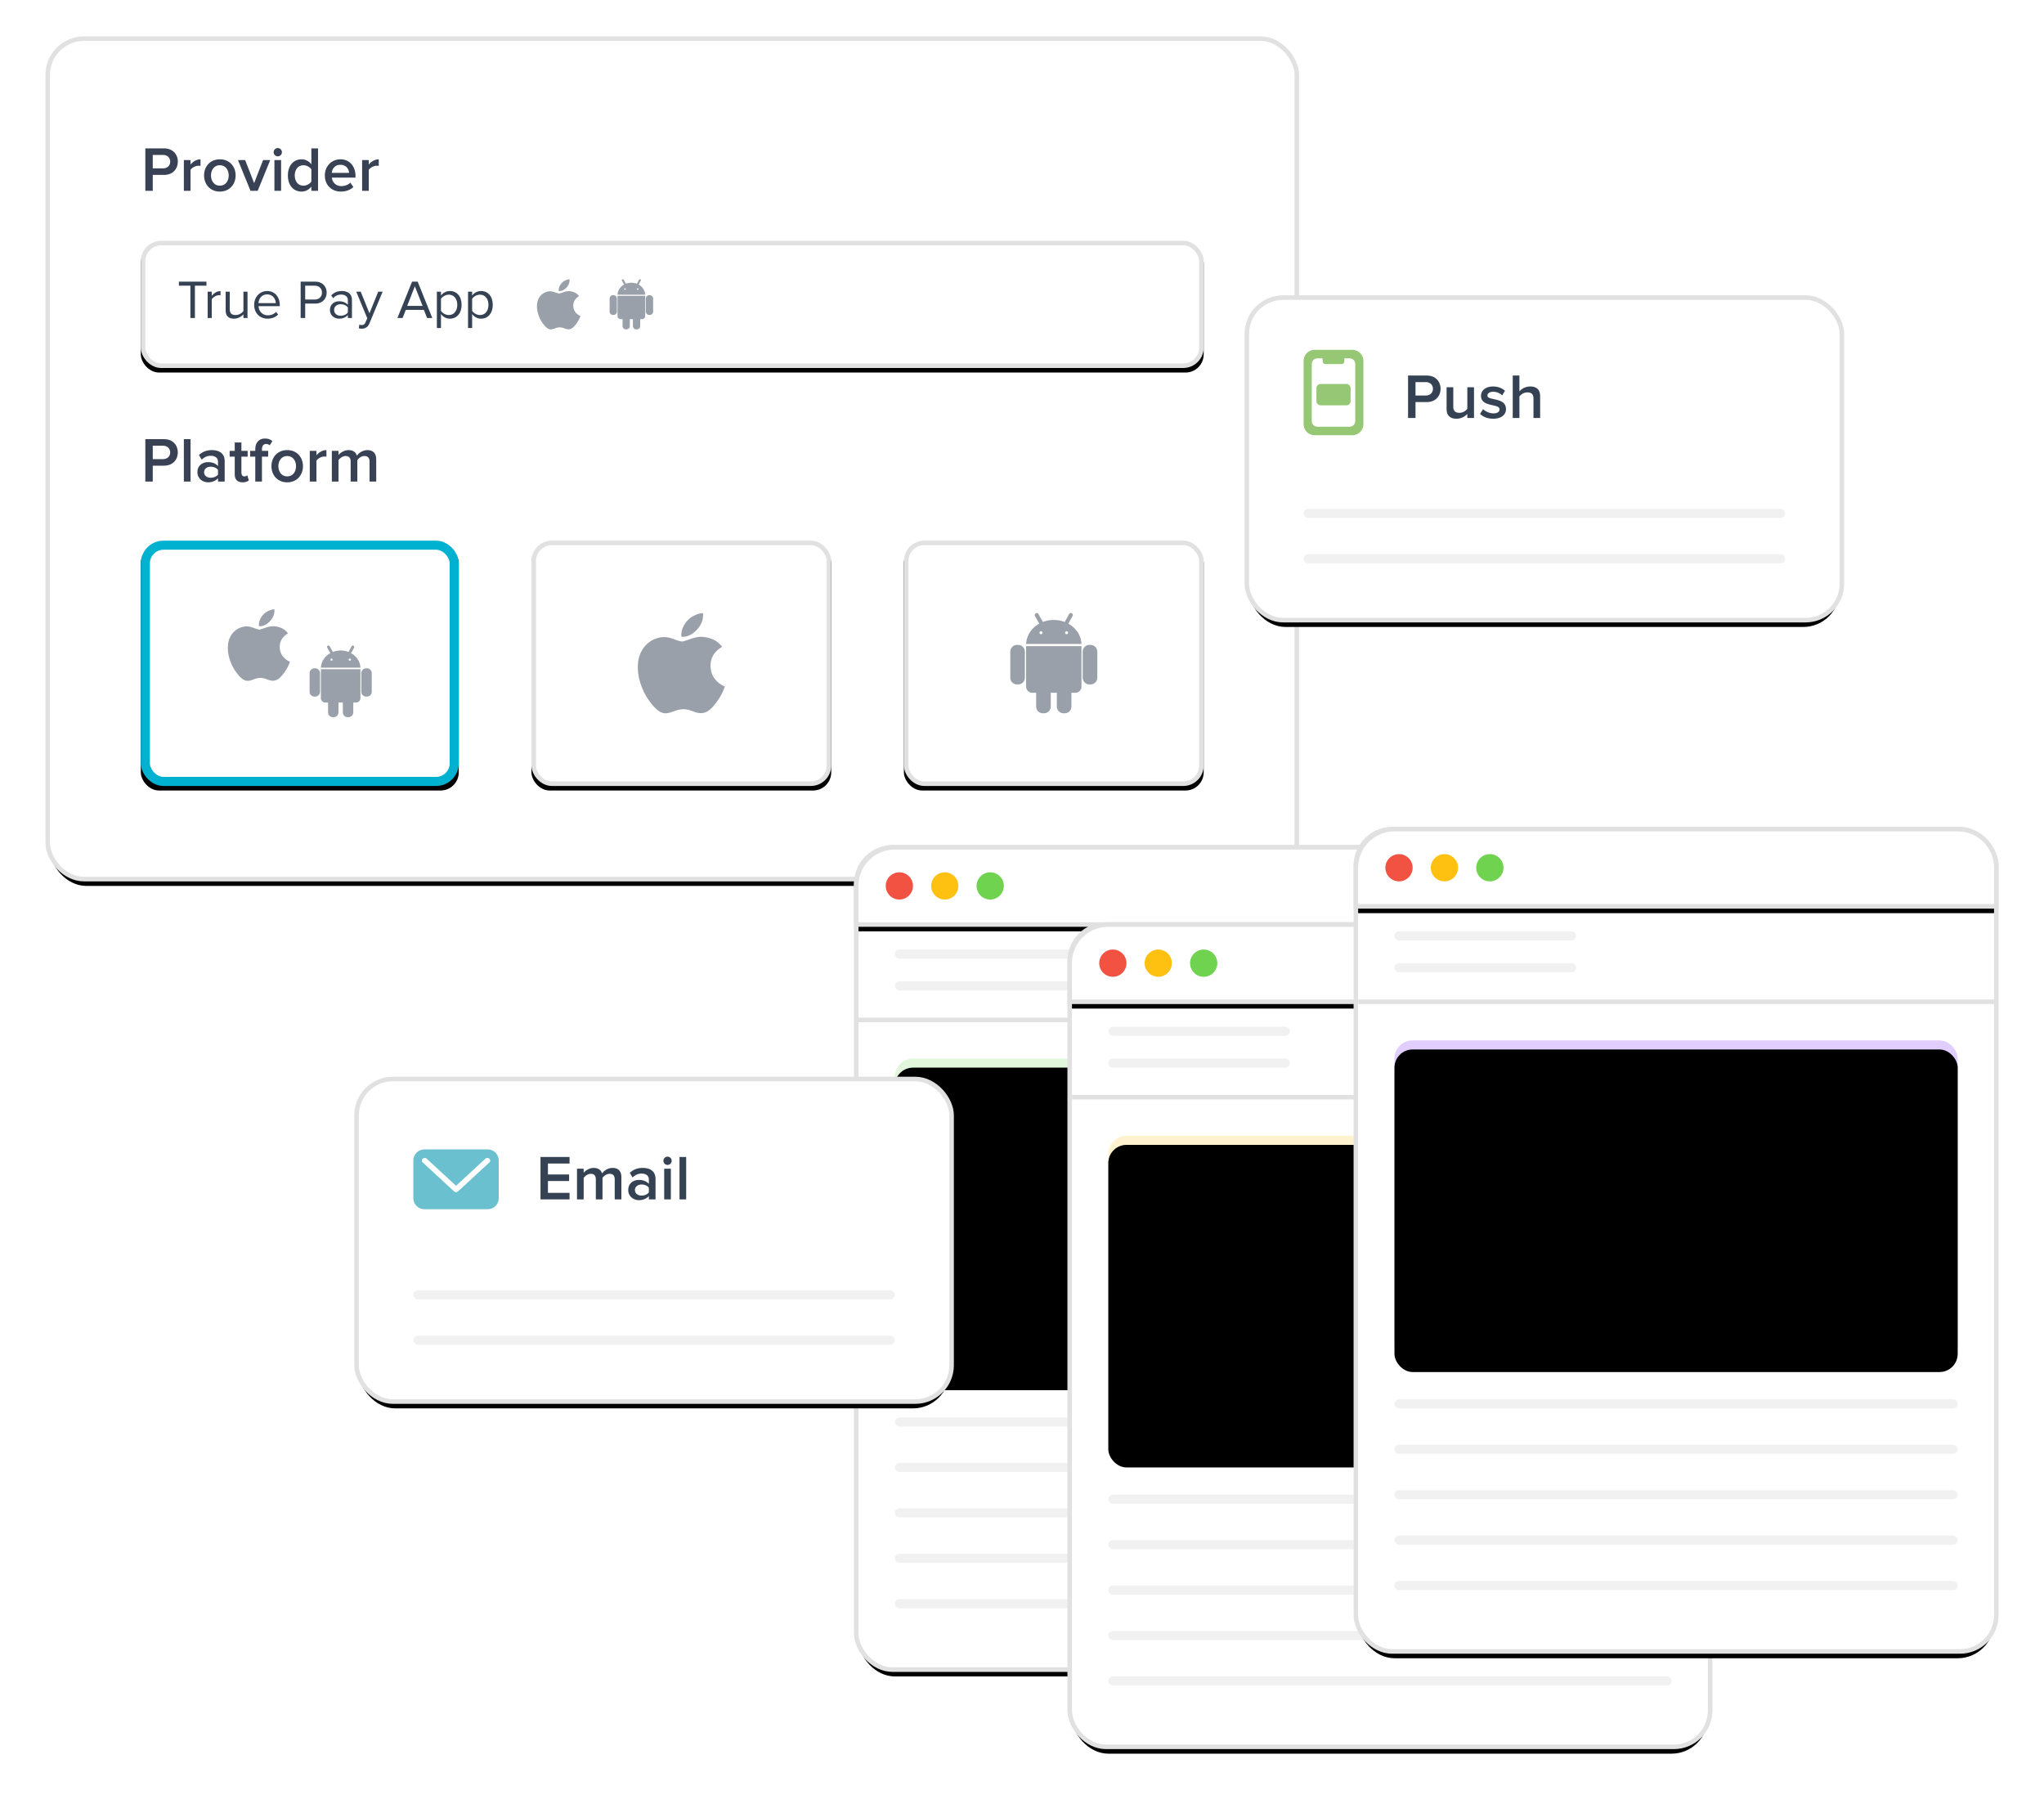 <svg xmlns="http://www.w3.org/2000/svg" xmlns:xlink="http://www.w3.org/1999/xlink" width="450" height="397" viewBox="0 0 450 397"><defs><rect id="b" width="274" height="184" x="0" y="0" rx="8"/><filter id="a" width="112.4%" height="118.5%" x="-6.2%" y="-8.2%" filterUnits="objectBoundingBox"><feMorphology in="SourceAlpha" operator="dilate" radius="1" result="shadowSpreadOuter1"/><feOffset dy="2" in="shadowSpreadOuter1" result="shadowOffsetOuter1"/><feGaussianBlur in="shadowOffsetOuter1" result="shadowBlurOuter1" stdDeviation="5"/><feComposite in="shadowBlurOuter1" in2="SourceAlpha" operator="out" result="shadowBlurOuter1"/><feColorMatrix in="shadowBlurOuter1" values="0 0 0 0 0.208 0 0 0 0 0.259 0 0 0 0 0.329 0 0 0 0.101 0"/></filter><rect id="d" width="70" height="54" x="0" y="0" rx="4"/><filter id="c" width="114.3%" height="118.5%" x="-7.1%" y="-7.4%" filterUnits="objectBoundingBox"><feOffset dy="1" in="SourceAlpha" result="shadowOffsetOuter1"/><feGaussianBlur in="shadowOffsetOuter1" result="shadowBlurOuter1" stdDeviation="1.5"/><feComposite in="shadowBlurOuter1" in2="SourceAlpha" operator="out" result="shadowBlurOuter1"/><feColorMatrix in="shadowBlurOuter1" values="0 0 0 0 0.208 0 0 0 0 0.259 0 0 0 0 0.329 0 0 0 0.12 0"/></filter><rect id="f" width="66" height="54" x="0" y="0" rx="4"/><filter id="e" width="115.2%" height="118.5%" x="-7.6%" y="-7.4%" filterUnits="objectBoundingBox"><feOffset dy="1" in="SourceAlpha" result="shadowOffsetOuter1"/><feGaussianBlur in="shadowOffsetOuter1" result="shadowBlurOuter1" stdDeviation="1.5"/><feComposite in="shadowBlurOuter1" in2="SourceAlpha" operator="out" result="shadowBlurOuter1"/><feColorMatrix in="shadowBlurOuter1" values="0 0 0 0 0.208 0 0 0 0 0.259 0 0 0 0 0.329 0 0 0 0.12 0"/></filter><rect id="h" width="66" height="54" x="0" y="0" rx="4"/><filter id="g" width="115.2%" height="118.5%" x="-7.6%" y="-7.4%" filterUnits="objectBoundingBox"><feOffset dy="1" in="SourceAlpha" result="shadowOffsetOuter1"/><feGaussianBlur in="shadowOffsetOuter1" result="shadowBlurOuter1" stdDeviation="1.5"/><feComposite in="shadowBlurOuter1" in2="SourceAlpha" operator="out" result="shadowBlurOuter1"/><feColorMatrix in="shadowBlurOuter1" values="0 0 0 0 0.208 0 0 0 0 0.259 0 0 0 0 0.329 0 0 0 0.12 0"/></filter><rect id="j" width="234" height="28" x="0" y="0" rx="4"/><filter id="i" width="104.3%" height="135.7%" x="-2.1%" y="-14.3%" filterUnits="objectBoundingBox"><feOffset dy="1" in="SourceAlpha" result="shadowOffsetOuter1"/><feGaussianBlur in="shadowOffsetOuter1" result="shadowBlurOuter1" stdDeviation="1.5"/><feComposite in="shadowBlurOuter1" in2="SourceAlpha" operator="out" result="shadowBlurOuter1"/><feColorMatrix in="shadowBlurOuter1" values="0 0 0 0 0.208 0 0 0 0 0.259 0 0 0 0 0.329 0 0 0 0.12 0"/></filter><rect id="l" width="130" height="70" x="0" y="0" rx="8"/><filter id="k" width="126.2%" height="148.6%" x="-13.1%" y="-21.4%" filterUnits="objectBoundingBox"><feMorphology in="SourceAlpha" operator="dilate" radius="1" result="shadowSpreadOuter1"/><feOffset dy="2" in="shadowSpreadOuter1" result="shadowOffsetOuter1"/><feGaussianBlur in="shadowOffsetOuter1" result="shadowBlurOuter1" stdDeviation="5"/><feComposite in="shadowBlurOuter1" in2="SourceAlpha" operator="out" result="shadowBlurOuter1"/><feColorMatrix in="shadowBlurOuter1" values="0 0 0 0 0.208 0 0 0 0 0.259 0 0 0 0 0.329 0 0 0 0.101 0"/></filter><rect id="n" width="140" height="180" x="0" y="0" rx="8"/><filter id="m" width="124.3%" height="118.9%" x="-12.1%" y="-8.3%" filterUnits="objectBoundingBox"><feMorphology in="SourceAlpha" operator="dilate" radius="1" result="shadowSpreadOuter1"/><feOffset dy="2" in="shadowSpreadOuter1" result="shadowOffsetOuter1"/><feGaussianBlur in="shadowOffsetOuter1" result="shadowBlurOuter1" stdDeviation="5"/><feComposite in="shadowBlurOuter1" in2="SourceAlpha" operator="out" result="shadowBlurOuter1"/><feColorMatrix in="shadowBlurOuter1" values="0 0 0 0 0.208 0 0 0 0 0.259 0 0 0 0 0.329 0 0 0 0.101 0"/></filter><rect id="o" width="124" height="71" x="8" y="46" rx="4"/><filter id="p" width="101.6%" height="102.8%" x="-.8%" y="-1.4%" filterUnits="objectBoundingBox"><feOffset dy="2" in="SourceAlpha" result="shadowOffsetInner1"/><feComposite in="shadowOffsetInner1" in2="SourceAlpha" k2="-1" k3="1" operator="arithmetic" result="shadowInnerInner1"/><feColorMatrix in="shadowInnerInner1" values="0 0 0 0 0.22 0 0 0 0 0.259 0 0 0 0 0.329 0 0 0 0.059 0"/></filter><path id="r" d="M8 0h124a8 8 0 0 1 8 8v8H0V8a8 8 0 0 1 8-8z"/><filter id="q" width="124.3%" height="312.5%" x="-12.1%" y="-93.8%" filterUnits="objectBoundingBox"><feMorphology in="SourceAlpha" operator="dilate" radius="1" result="shadowSpreadOuter1"/><feOffset dy="2" in="shadowSpreadOuter1" result="shadowOffsetOuter1"/><feGaussianBlur in="shadowOffsetOuter1" result="shadowBlurOuter1" stdDeviation="5"/><feComposite in="shadowBlurOuter1" in2="SourceAlpha" operator="out" result="shadowBlurOuter1"/><feColorMatrix in="shadowBlurOuter1" values="0 0 0 0 0.208 0 0 0 0 0.259 0 0 0 0 0.329 0 0 0 0.101 0"/></filter><rect id="t" width="140" height="180" x="0" y="0" rx="8"/><filter id="s" width="124.3%" height="118.9%" x="-12.1%" y="-8.3%" filterUnits="objectBoundingBox"><feMorphology in="SourceAlpha" operator="dilate" radius="1" result="shadowSpreadOuter1"/><feOffset dy="2" in="shadowSpreadOuter1" result="shadowOffsetOuter1"/><feGaussianBlur in="shadowOffsetOuter1" result="shadowBlurOuter1" stdDeviation="5"/><feComposite in="shadowBlurOuter1" in2="SourceAlpha" operator="out" result="shadowBlurOuter1"/><feColorMatrix in="shadowBlurOuter1" values="0 0 0 0 0.208 0 0 0 0 0.259 0 0 0 0 0.329 0 0 0 0.101 0"/></filter><rect id="u" width="124" height="71" x="8" y="46" rx="4"/><filter id="v" width="101.6%" height="102.8%" x="-.8%" y="-1.4%" filterUnits="objectBoundingBox"><feOffset dy="2" in="SourceAlpha" result="shadowOffsetInner1"/><feComposite in="shadowOffsetInner1" in2="SourceAlpha" k2="-1" k3="1" operator="arithmetic" result="shadowInnerInner1"/><feColorMatrix in="shadowInnerInner1" values="0 0 0 0 0.22 0 0 0 0 0.259 0 0 0 0 0.329 0 0 0 0.059 0"/></filter><path id="x" d="M8 0h124a8 8 0 0 1 8 8v8H0V8a8 8 0 0 1 8-8z"/><filter id="w" width="124.3%" height="312.5%" x="-12.1%" y="-93.8%" filterUnits="objectBoundingBox"><feMorphology in="SourceAlpha" operator="dilate" radius="1" result="shadowSpreadOuter1"/><feOffset dy="2" in="shadowSpreadOuter1" result="shadowOffsetOuter1"/><feGaussianBlur in="shadowOffsetOuter1" result="shadowBlurOuter1" stdDeviation="5"/><feComposite in="shadowBlurOuter1" in2="SourceAlpha" operator="out" result="shadowBlurOuter1"/><feColorMatrix in="shadowBlurOuter1" values="0 0 0 0 0.208 0 0 0 0 0.259 0 0 0 0 0.329 0 0 0 0.101 0"/></filter><rect id="z" width="140" height="180" x="0" y="0" rx="8"/><filter id="y" width="124.3%" height="118.9%" x="-12.1%" y="-8.3%" filterUnits="objectBoundingBox"><feMorphology in="SourceAlpha" operator="dilate" radius="1" result="shadowSpreadOuter1"/><feOffset dy="2" in="shadowSpreadOuter1" result="shadowOffsetOuter1"/><feGaussianBlur in="shadowOffsetOuter1" result="shadowBlurOuter1" stdDeviation="5"/><feComposite in="shadowBlurOuter1" in2="SourceAlpha" operator="out" result="shadowBlurOuter1"/><feColorMatrix in="shadowBlurOuter1" values="0 0 0 0 0.208 0 0 0 0 0.259 0 0 0 0 0.329 0 0 0 0.101 0"/></filter><rect id="A" width="124" height="71" x="8" y="46" rx="4"/><filter id="B" width="101.6%" height="102.8%" x="-.8%" y="-1.4%" filterUnits="objectBoundingBox"><feOffset dy="2" in="SourceAlpha" result="shadowOffsetInner1"/><feComposite in="shadowOffsetInner1" in2="SourceAlpha" k2="-1" k3="1" operator="arithmetic" result="shadowInnerInner1"/><feColorMatrix in="shadowInnerInner1" values="0 0 0 0 0.22 0 0 0 0 0.259 0 0 0 0 0.329 0 0 0 0.059 0"/></filter><path id="D" d="M8 0h124a8 8 0 0 1 8 8v8H0V8a8 8 0 0 1 8-8z"/><filter id="C" width="124.3%" height="312.5%" x="-12.1%" y="-93.8%" filterUnits="objectBoundingBox"><feMorphology in="SourceAlpha" operator="dilate" radius="1" result="shadowSpreadOuter1"/><feOffset dy="2" in="shadowSpreadOuter1" result="shadowOffsetOuter1"/><feGaussianBlur in="shadowOffsetOuter1" result="shadowBlurOuter1" stdDeviation="5"/><feComposite in="shadowBlurOuter1" in2="SourceAlpha" operator="out" result="shadowBlurOuter1"/><feColorMatrix in="shadowBlurOuter1" values="0 0 0 0 0.208 0 0 0 0 0.259 0 0 0 0 0.329 0 0 0 0.101 0"/></filter><rect id="F" width="130" height="70" x="0" y="0" rx="8"/><filter id="E" width="126.2%" height="148.6%" x="-13.1%" y="-21.4%" filterUnits="objectBoundingBox"><feMorphology in="SourceAlpha" operator="dilate" radius="1" result="shadowSpreadOuter1"/><feOffset dy="2" in="shadowSpreadOuter1" result="shadowOffsetOuter1"/><feGaussianBlur in="shadowOffsetOuter1" result="shadowBlurOuter1" stdDeviation="5"/><feComposite in="shadowBlurOuter1" in2="SourceAlpha" operator="out" result="shadowBlurOuter1"/><feColorMatrix in="shadowBlurOuter1" values="0 0 0 0 0.208 0 0 0 0 0.259 0 0 0 0 0.329 0 0 0 0.101 0"/></filter></defs><g fill="none" fill-rule="evenodd" transform="translate(11 9)"><use fill="#000" filter="url(#a)" xlink:href="#b"/><rect width="275" height="185" x="-.5" y="-.5" fill="#FFF" stroke="#E1E1E1" rx="8"/><path fill="#384254" fill-rule="nonzero" d="M22.632 97v-3.5h2.478c1.946 0 3.038-1.33 3.038-2.912 0-1.596-1.078-2.926-3.038-2.926h-4.116V97h1.638zm2.254-4.942h-2.254v-2.954h2.254c.924 0 1.582.588 1.582 1.484 0 .882-.658 1.47-1.582 1.47zM30.948 97v-9.338h-1.47V97h1.47zm7.518 0v-4.494c0-1.806-1.316-2.436-2.828-2.436-1.078 0-2.058.336-2.842 1.092l.616 1.022c.574-.588 1.246-.868 2.002-.868.924 0 1.582.476 1.582 1.26v1.008c-.504-.574-1.274-.868-2.198-.868-1.106 0-2.338.644-2.338 2.212 0 1.484 1.246 2.24 2.338 2.24.896 0 1.694-.322 2.198-.91V97h1.47zm-3.08-.84c-.826 0-1.456-.476-1.456-1.218 0-.728.63-1.218 1.456-1.218.63 0 1.26.238 1.61.7v1.036c-.35.462-.98.7-1.61.7zm7.028 1.008c.672 0 1.106-.196 1.372-.434l-.35-1.12c-.112.126-.364.252-.644.252-.42 0-.644-.35-.644-.812v-3.542h1.372v-1.274h-1.372V88.39h-1.47v1.848h-1.12v1.274h1.12v3.906c0 1.134.588 1.75 1.736 1.75zM46.67 97v-5.488h1.372v-1.274H46.67v-.378c0-.756.35-1.134.938-1.134.322 0 .574.112.77.294l.574-.91c-.406-.434-1.008-.588-1.624-.588-1.274 0-2.128.868-2.128 2.338v.378h-1.12v1.274h1.12V97h1.47zm5.558.168c2.156 0 3.472-1.624 3.472-3.556 0-1.946-1.316-3.542-3.472-3.542-2.156 0-3.472 1.596-3.472 3.542 0 1.932 1.316 3.556 3.472 3.556zm0-1.302c-1.246 0-1.946-1.05-1.946-2.254 0-1.19.7-2.24 1.946-2.24 1.26 0 1.946 1.05 1.946 2.24 0 1.204-.686 2.254-1.946 2.254zM58.668 97v-4.606c.294-.49 1.12-.91 1.75-.91.182 0 .322.014.448.042V90.07c-.868 0-1.68.504-2.198 1.148v-.98h-1.47V97h1.47zm13.16 0h-1.47v-4.41c0-.728-.322-1.218-1.12-1.218-.658 0-1.274.448-1.568.896V97H66.2v-4.41c0-.728-.308-1.218-1.106-1.218-.658 0-1.26.462-1.568.896V97h-1.47v-6.762h1.47v.91c.294-.406 1.176-1.078 2.212-1.078 1.008 0 1.624.504 1.848 1.232.378-.602 1.274-1.232 2.296-1.232 1.232 0 1.946.672 1.946 2.044V97z"/><g transform="translate(20 110)"><use fill="#000" filter="url(#c)" xlink:href="#d"/><rect width="68" height="52" x="1" y="1" fill="#FFF" stroke="#01B2D0" stroke-linejoin="square" stroke-width="2" rx="4"/><path d="M32.555 27.38a8.493 8.493 0 0 1-.873 1.524c-.46.634-.835 1.074-1.125 1.318-.45.4-.93.606-1.446.617-.37 0-.817-.102-1.336-.309-.521-.206-1-.308-1.438-.308-.46 0-.952.102-1.479.308-.527.207-.953.315-1.278.326-.494.02-.987-.19-1.478-.634-.314-.265-.707-.72-1.177-1.365a9.335 9.335 0 0 1-1.245-2.397c-.348-.983-.522-1.935-.522-2.856 0-1.056.235-1.967.706-2.73a4.082 4.082 0 0 1 1.48-1.45 4.074 4.074 0 0 1 2-.548c.393 0 .908.118 1.548.35.638.231 1.047.35 1.227.35.134 0 .59-.139 1.36-.413.73-.255 1.346-.36 1.85-.318 1.367.106 2.394.629 3.077 1.57-1.223.718-1.827 1.724-1.815 3.014.01 1.006.387 1.842 1.126 2.506.335.308.709.546 1.125.716-.09.253-.185.497-.287.73zm-3.134-11.96c0 .788-.297 1.524-.889 2.205-.714.809-1.578 1.277-2.514 1.203a2.379 2.379 0 0 1-.019-.299c0-.756.34-1.565.943-2.227a3.62 3.62 0 0 1 1.148-.836c.463-.219.901-.34 1.314-.36.012.105.017.21.017.314zm18.933 12.885h-8.708v6.356c0 .537.435.972.972.972h.607v2.163a1.06 1.06 0 0 0 1.06 1.061h.176a1.06 1.06 0 0 0 1.06-1.06v-2.164h.957v2.163c0 .586.475 1.061 1.061 1.061h.175a1.06 1.06 0 0 0 1.061-1.06v-2.164h.607a.972.972 0 0 0 .972-.972v-6.356zm-8.705-.344h8.702c-.056-1.35-.868-2.526-2.066-3.193l.677-1.223a.287.287 0 0 0-.112-.39l-.041-.023a.287.287 0 0 0-.39.112l-.699 1.259a4.75 4.75 0 0 0-1.72-.319 4.75 4.75 0 0 0-1.72.319l-.698-1.26a.287.287 0 0 0-.39-.111l-.042.023a.287.287 0 0 0-.112.39l.677 1.223c-1.198.667-2.01 1.843-2.066 3.193zm-1.43.149a1.06 1.06 0 0 0-1.061 1.06v4.094c0 .586.475 1.06 1.06 1.06h.176a1.06 1.06 0 0 0 1.06-1.06V29.17a1.06 1.06 0 0 0-1.06-1.06h-.175zm11.562 0h-.175a1.06 1.06 0 0 0-1.06 1.06v4.094c0 .586.474 1.06 1.06 1.06h.175a1.06 1.06 0 0 0 1.061-1.06V29.17a1.06 1.06 0 0 0-1.06-1.06zm-3.771-1.683a.236.236 0 0 1-.24-.233c0-.13.107-.234.24-.234.132 0 .239.105.239.234a.236.236 0 0 1-.24.233zm-4.02 0a.236.236 0 0 1-.239-.233c0-.13.107-.234.24-.234.132 0 .239.105.239.234a.236.236 0 0 1-.24.233z" fill="#9AA0A9" fill-rule="nonzero"/></g><g transform="translate(106 110)"><use fill="#000" filter="url(#e)" xlink:href="#f"/><rect width="65" height="53" x=".5" y=".5" fill="#FFF" stroke="#E1E1E1" stroke-linejoin="square" rx="4"/><path fill="#9AA0A9" fill-rule="nonzero" d="M42.177 33.133a11.89 11.89 0 0 1-1.222 2.132c-.643.889-1.17 1.504-1.576 1.846-.629.56-1.302.848-2.024.864-.518 0-1.143-.143-1.87-.433-.73-.288-1.4-.431-2.013-.431-.643 0-1.333.143-2.07.431-.74.29-1.334.441-1.79.456-.691.029-1.381-.266-2.07-.887-.439-.372-.989-1.009-1.647-1.911-.707-.964-1.287-2.082-1.742-3.356-.488-1.376-.732-2.709-.732-3.999 0-1.478.33-2.753.99-3.82a5.714 5.714 0 0 1 2.07-2.032 5.704 5.704 0 0 1 2.801-.767c.55 0 1.27.165 2.166.49.893.324 1.467.49 1.718.49.188 0 .825-.194 1.905-.578 1.022-.356 1.884-.504 2.59-.446 1.914.15 3.351.881 4.307 2.2-1.711 1.005-2.558 2.413-2.54 4.22.015 1.406.541 2.577 1.576 3.507.469.432.992.765 1.575 1.002a16.2 16.2 0 0 1-.402 1.022zM37.79 16.39c0 1.102-.416 2.132-1.244 3.085-1 1.133-2.209 1.788-3.52 1.685a3.33 3.33 0 0 1-.026-.42c0-1.059.475-2.192 1.32-3.118.42-.47.957-.86 1.607-1.17.648-.307 1.262-.477 1.839-.506.017.148.024.295.024.442z"/></g><g transform="translate(188 110)"><use fill="#000" filter="url(#g)" xlink:href="#h"/><rect width="65" height="53" x=".5" y=".5" fill="#FFF" stroke="#E1E1E1" stroke-linejoin="square" rx="4"/><path fill="#9AA0A9" fill-rule="nonzero" d="M39.096 23.227H26.904v8.898c0 .752.61 1.361 1.362 1.361h.849v3.03c0 .82.665 1.484 1.485 1.484h.245c.82 0 1.485-.665 1.485-1.485v-3.029h1.34v3.03c0 .82.665 1.484 1.485 1.484h.245c.82 0 1.485-.665 1.485-1.485v-3.029h.85c.751 0 1.36-.61 1.36-1.361v-8.898zm-12.187-.481H39.09c-.078-1.891-1.215-3.537-2.892-4.471l.948-1.711a.402.402 0 0 0-.157-.547l-.058-.032a.402.402 0 0 0-.547.156l-.976 1.763A6.65 6.65 0 0 0 33 17.458a6.65 6.65 0 0 0-2.409.446l-.976-1.763a.402.402 0 0 0-.547-.156l-.058.032a.402.402 0 0 0-.157.547l.948 1.71c-1.677.935-2.814 2.581-2.892 4.472zm-2.003.208c-.82 0-1.485.664-1.485 1.485v5.73c0 .82.665 1.485 1.485 1.485h.245c.82 0 1.485-.664 1.485-1.485v-5.73c0-.82-.665-1.485-1.485-1.485h-.245zm16.188 0h-.245c-.82 0-1.485.664-1.485 1.485v5.73c0 .82.665 1.485 1.485 1.485h.245c.82 0 1.485-.664 1.485-1.485v-5.73c0-.82-.665-1.485-1.485-1.485zm-5.28-2.356a.331.331 0 0 1-.336-.327c0-.18.15-.327.335-.327.185 0 .335.147.335.327a.33.33 0 0 1-.335.327zm-5.627 0a.331.331 0 0 1-.335-.327c0-.18.15-.327.335-.327.185 0 .335.147.335.327a.33.33 0 0 1-.335.327z"/></g><path fill="#384254" fill-rule="nonzero" d="M22.632 33v-3.5h2.478c1.946 0 3.038-1.33 3.038-2.912 0-1.596-1.078-2.926-3.038-2.926h-4.116V33h1.638zm2.254-4.942h-2.254v-2.954h2.254c.924 0 1.582.588 1.582 1.484 0 .882-.658 1.47-1.582 1.47zM30.948 33v-4.606c.294-.49 1.12-.91 1.75-.91.182 0 .322.014.448.042V26.07c-.868 0-1.68.504-2.198 1.148v-.98h-1.47V33h1.47zm6.454.168c2.156 0 3.472-1.624 3.472-3.556 0-1.946-1.316-3.542-3.472-3.542-2.156 0-3.472 1.596-3.472 3.542 0 1.932 1.316 3.556 3.472 3.556zm0-1.302c-1.246 0-1.946-1.05-1.946-2.254 0-1.19.7-2.24 1.946-2.24 1.26 0 1.946 1.05 1.946 2.24 0 1.204-.686 2.254-1.946 2.254zM45.732 33l2.758-6.762h-1.568l-1.974 5.068-1.974-5.068h-1.582L44.15 33h1.582zm4.424-7.588c.504 0 .91-.406.91-.91a.908.908 0 0 0-.91-.91.908.908 0 0 0-.91.91c0 .504.406.91.91.91zM50.884 33v-6.762h-1.47V33h1.47zm8.134 0v-9.338h-1.47v3.514a2.636 2.636 0 0 0-2.17-1.106c-1.736 0-2.996 1.358-2.996 3.542 0 2.24 1.274 3.556 2.996 3.556.882 0 1.652-.42 2.17-1.092V33h1.47zm-3.206-1.134c-1.176 0-1.918-.938-1.918-2.254 0-1.302.742-2.24 1.918-2.24.686 0 1.414.406 1.736.91v2.674c-.322.504-1.05.91-1.736.91zm8.246 1.302c1.064 0 2.058-.35 2.744-.994l-.672-.966c-.49.49-1.26.756-1.932.756-1.274 0-2.03-.854-2.142-1.862h5.208v-.364c0-2.128-1.288-3.668-3.318-3.668-2.002 0-3.43 1.582-3.43 3.542 0 2.142 1.498 3.556 3.542 3.556zm1.792-4.116h-3.808c.056-.812.644-1.778 1.89-1.778 1.33 0 1.876.98 1.918 1.778zM70.19 33h-1.47v-6.762h1.47v.98c.518-.644 1.33-1.148 2.198-1.148v1.456a2.029 2.029 0 0 0-.448-.042c-.63 0-1.456.42-1.75.91V33z"/><g transform="translate(20 44)"><use fill="#000" filter="url(#i)" xlink:href="#j"/><rect width="233" height="27" x=".5" y=".5" fill="#FFF" stroke="#E1E1E1" stroke-linejoin="square" rx="4"/><path fill="#9AA0A9" fill-rule="nonzero" d="M111.048 12.113h-6.096v4.45c0 .375.305.68.68.68h.425v1.515c0 .41.333.742.743.742h.123c.41 0 .742-.332.742-.742v-1.515h.67v1.515c0 .41.332.742.742.742h.123c.41 0 .743-.332.743-.742v-1.515h.424a.68.68 0 0 0 .68-.68v-4.45zm-6.094-.24h6.092c-.04-.945-.608-1.769-1.447-2.236l.475-.855a.201.201 0 0 0-.079-.274l-.029-.016a.201.201 0 0 0-.273.079l-.489.88A3.325 3.325 0 0 0 108 9.23c-.428 0-.835.08-1.204.223l-.489-.881a.201.201 0 0 0-.273-.079l-.03.016a.201.201 0 0 0-.078.274l.475.855c-.839.467-1.408 1.29-1.447 2.236zm-1 .104a.743.743 0 0 0-.743.742v2.866c0 .41.332.742.742.742h.123c.41 0 .742-.332.742-.742v-2.866a.743.743 0 0 0-.742-.742h-.123zm8.093 0h-.123a.743.743 0 0 0-.742.742v2.866c0 .41.332.742.742.742h.123c.41 0 .742-.332.742-.742v-2.866a.743.743 0 0 0-.742-.742zm-2.64-1.178a.166.166 0 0 1-.168-.163c0-.09.075-.164.168-.164.092 0 .167.073.167.164 0 .09-.075.163-.167.163zm-2.814 0a.166.166 0 0 1-.167-.163c0-.09.075-.164.167-.164.093 0 .168.073.168.164 0 .09-.075.163-.168.163zm-10.004 6.268c-.172.385-.376.74-.612 1.065-.321.445-.584.753-.787.923-.315.28-.652.424-1.013.433-.259 0-.57-.072-.935-.217a2.754 2.754 0 0 0-1.006-.216c-.322 0-.666.072-1.035.216-.37.145-.667.22-.895.228-.346.014-.69-.133-1.035-.444-.22-.185-.494-.504-.824-.955a6.534 6.534 0 0 1-.87-1.678 5.976 5.976 0 0 1-.366-2c0-.738.164-1.376.494-1.91.26-.429.604-.767 1.036-1.016a2.852 2.852 0 0 1 1.4-.383c.275 0 .635.083 1.083.245.447.162.733.245.86.245.093 0 .412-.097.952-.289.51-.178.941-.252 1.295-.223.956.075 1.675.44 2.153 1.1-.856.502-1.279 1.206-1.27 2.11.007.703.27 1.289.788 1.754a2.6 2.6 0 0 0 .787.5 8.1 8.1 0 0 1-.2.512zm-2.195-8.373c0 .552-.207 1.067-.622 1.543-.5.567-1.104.894-1.76.842A1.665 1.665 0 0 1 92 10.87c0-.529.238-1.095.66-1.559.21-.234.479-.43.804-.585.324-.153.63-.238.92-.252.008.073.011.147.011.22z"/><path fill="#354254" fill-rule="nonzero" d="M11.912 17V9.884h2.544v-.888H8.384v.888h2.532V17h.996zm3.708 0v-4.104c.264-.468 1.02-.924 1.584-.924.132 0 .24.012.348.024v-.924c-.792 0-1.464.456-1.932 1.056v-.924h-.9V17h.9zm7.872 0v-5.796h-.9v4.26c-.336.468-1.008.876-1.704.876-.792 0-1.308-.3-1.308-1.32v-3.816h-.9v4.092c0 1.248.636 1.848 1.848 1.848.864 0 1.62-.456 2.064-.96V17h.9zm4.428.144c.936 0 1.716-.324 2.304-.9l-.432-.588a2.522 2.522 0 0 1-1.8.744c-1.248 0-2.004-.912-2.076-2.004h4.68v-.228c0-1.74-1.032-3.108-2.784-3.108-1.656 0-2.856 1.356-2.856 3.036 0 1.812 1.236 3.048 2.964 3.048zm1.788-3.42h-3.804c.048-.876.66-1.92 1.896-1.92 1.32 0 1.896 1.068 1.908 1.92zM36.188 17v-3.18h2.22c1.596 0 2.508-1.104 2.508-2.412 0-1.308-.9-2.412-2.508-2.412h-3.216V17h.996zm2.1-4.068h-2.1V9.884h2.1c.948 0 1.596.624 1.596 1.524s-.648 1.524-1.596 1.524zM46.484 17v-3.984c0-1.404-1.008-1.956-2.244-1.956-.948 0-1.692.312-2.316.96l.42.624c.516-.564 1.08-.804 1.776-.804.84 0 1.464.444 1.464 1.212v1.044c-.468-.528-1.128-.78-1.92-.78-.984 0-2.016.6-2.016 1.908 0 1.26 1.044 1.92 2.016 1.92.78 0 1.452-.276 1.92-.804V17h.9zM44 16.496c-.852 0-1.44-.528-1.44-1.272 0-.732.588-1.26 1.44-1.26.624 0 1.236.24 1.584.708v1.104c-.348.48-.96.72-1.584.72zm3.984 2.772c.156.048.456.084.648.084.768-.012 1.356-.336 1.704-1.176l2.904-6.972h-.972l-1.932 4.752-1.92-4.752h-.984l2.424 5.856-.384.876c-.204.48-.468.612-.864.612a1.38 1.38 0 0 1-.492-.096l-.132.816zM64.172 17l-3.216-8.004H59.72L56.492 17h1.14l.708-1.788h3.984L63.032 17h1.14zm-2.136-2.664H58.64l1.692-4.32 1.704 4.32zm6 2.808c1.524 0 2.58-1.176 2.58-3.048 0-1.884-1.056-3.036-2.58-3.036-.816 0-1.536.42-1.956 1.008v-.864h-.9v8.004h.9v-3.084c.48.636 1.164 1.02 1.956 1.02zm-.228-.804c-.708 0-1.416-.432-1.728-.936v-2.616c.312-.504 1.02-.924 1.728-.924 1.164 0 1.86.948 1.86 2.232 0 1.284-.696 2.244-1.86 2.244zm7.092.804c1.524 0 2.58-1.176 2.58-3.048 0-1.884-1.056-3.036-2.58-3.036-.816 0-1.536.42-1.956 1.008v-.864h-.9v8.004h.9v-3.084c.48.636 1.164 1.02 1.956 1.02zm-.228-.804c-.708 0-1.416-.432-1.728-.936v-2.616c.312-.504 1.02-.924 1.728-.924 1.164 0 1.86.948 1.86 2.232 0 1.284-.696 2.244-1.86 2.244z"/></g><g transform="translate(264 57)"><use fill="#000" filter="url(#k)" xlink:href="#l"/><rect width="131" height="71" x="-.5" y="-.5" fill="#FFF" stroke="#E1E1E1" rx="8"/><path fill="#354254" fill-rule="nonzero" d="M36.632 26v-3.5h2.478c1.946 0 3.038-1.33 3.038-2.912 0-1.596-1.078-2.926-3.038-2.926h-4.116V26h1.638zm2.254-4.942h-2.254v-2.954h2.254c.924 0 1.582.588 1.582 1.484 0 .882-.658 1.47-1.582 1.47zM49.512 26v-6.762h-1.47v4.746c-.336.448-.98.882-1.722.882-.84 0-1.372-.336-1.372-1.386v-4.242h-1.47v4.788c0 1.372.728 2.142 2.184 2.142a3.234 3.234 0 0 0 2.38-1.064V26h1.47zm4.228.168c1.82 0 2.814-.91 2.814-2.114 0-2.688-4.088-1.792-4.088-2.982 0-.476.476-.84 1.246-.84.854 0 1.596.364 2.002.812l.616-1.036c-.602-.532-1.47-.938-2.618-.938-1.708 0-2.66.938-2.66 2.044 0 2.604 4.088 1.652 4.088 2.982 0 .532-.462.896-1.344.896-.868 0-1.806-.448-2.282-.938l-.672 1.05c.7.686 1.736 1.064 2.898 1.064zM64.072 26h-1.47v-4.256c0-1.064-.532-1.372-1.358-1.372-.756 0-1.4.448-1.736.896V26h-1.47v-9.338h1.47v3.486c.448-.532 1.316-1.078 2.38-1.078 1.456 0 2.184.756 2.184 2.142V26z"/><path fill="#96C775" d="M22.716 11a2.444 2.444 0 0 1 2.444 2.444v13.912a2.444 2.444 0 0 1-2.444 2.444h-8.272A2.444 2.444 0 0 1 12 27.356V13.444A2.444 2.444 0 0 1 14.444 11h8.272zm-6.529 1.879l-1.17.001c-.633 0-1.154.48-1.216 1.097l-.006.125v12.596c0 .633.48 1.153 1.097 1.216l.125.006h7.126c.633 0 1.154-.48 1.216-1.097l.006-.125V14.102c0-.675-.547-1.222-1.222-1.222l-1.171-.001v.643a.611.611 0 0 1-.61.611h-3.564a.611.611 0 0 1-.61-.61l-.001-.644zM21.4 18.52c.52 0 .94.42.94.94v2.82c0 .52-.42.94-.94.94h-5.64a.94.94 0 0 1-.94-.94v-2.82c0-.52.42-.94.94-.94h5.64z"/><rect width="106" height="2" x="12" y="46" fill="#F1F1F1" rx="1"/><rect width="106" height="2" x="12" y="56" fill="#F1F1F1" rx="1"/></g><g transform="translate(178 178)"><use fill="#000" filter="url(#m)" xlink:href="#n"/><rect width="141" height="181" x="-.5" y="-.5" fill="#FFF" stroke="#E1E1E1" rx="8"/><rect width="124" height="2" x="8" y="125" fill="#F1F1F1" rx="1"/><path fill="#E1E1E1" d="M0 37h140v1H0z"/><rect width="40" height="2" x="8" y="22" fill="#F1F1F1" rx="1"/><rect width="40" height="2" x="8" y="29" fill="#F1F1F1" rx="1"/><rect width="124" height="2" x="8" y="135" fill="#F1F1F1" rx="1"/><rect width="124" height="2" x="8" y="145" fill="#F1F1F1" rx="1"/><rect width="124" height="2" x="8" y="155" fill="#F1F1F1" rx="1"/><rect width="124" height="2" x="8" y="165" fill="#F1F1F1" rx="1"/><use fill="#6FD350" fill-opacity=".2" xlink:href="#o"/><use fill="#000" filter="url(#p)" xlink:href="#o"/><use fill="#000" filter="url(#q)" xlink:href="#r"/><path fill="#FFF" stroke="#E1E1E1" d="M8-.5h124a8.5 8.5 0 0 1 8.5 8.5v8.5H-.5V8A8.5 8.5 0 0 1 8-.5z"/><circle cx="9" cy="8" r="3" fill="#F15242"/><circle cx="19" cy="8" r="3" fill="#FFC111"/><circle cx="29" cy="8" r="3" fill="#6FD350"/></g><g transform="translate(225 195)"><use fill="#000" filter="url(#s)" xlink:href="#t"/><rect width="141" height="181" x="-.5" y="-.5" fill="#FFF" stroke="#E1E1E1" rx="8"/><rect width="124" height="2" x="8" y="125" fill="#F1F1F1" rx="1"/><path fill="#E1E1E1" d="M0 37h140v1H0z"/><rect width="40" height="2" x="8" y="22" fill="#F1F1F1" rx="1"/><rect width="40" height="2" x="8" y="29" fill="#F1F1F1" rx="1"/><rect width="124" height="2" x="8" y="135" fill="#F1F1F1" rx="1"/><rect width="124" height="2" x="8" y="145" fill="#F1F1F1" rx="1"/><rect width="124" height="2" x="8" y="155" fill="#F1F1F1" rx="1"/><rect width="124" height="2" x="8" y="165" fill="#F1F1F1" rx="1"/><use fill="#FFC111" fill-opacity=".2" xlink:href="#u"/><use fill="#000" filter="url(#v)" xlink:href="#u"/><use fill="#000" filter="url(#w)" xlink:href="#x"/><path fill="#FFF" stroke="#E1E1E1" d="M8-.5h124a8.5 8.5 0 0 1 8.5 8.5v8.5H-.5V8A8.5 8.5 0 0 1 8-.5z"/><circle cx="9" cy="8" r="3" fill="#F15242"/><circle cx="19" cy="8" r="3" fill="#FFC111"/><circle cx="29" cy="8" r="3" fill="#6FD350"/></g><g transform="translate(288 174)"><use fill="#000" filter="url(#y)" xlink:href="#z"/><rect width="141" height="181" x="-.5" y="-.5" fill="#FFF" stroke="#E1E1E1" rx="8"/><rect width="124" height="2" x="8" y="125" fill="#F1F1F1" rx="1"/><path fill="#E1E1E1" d="M0 37h140v1H0z"/><rect width="40" height="2" x="8" y="22" fill="#F1F1F1" rx="1"/><rect width="40" height="2" x="8" y="29" fill="#F1F1F1" rx="1"/><rect width="124" height="2" x="8" y="135" fill="#F1F1F1" rx="1"/><rect width="124" height="2" x="8" y="145" fill="#F1F1F1" rx="1"/><rect width="124" height="2" x="8" y="155" fill="#F1F1F1" rx="1"/><rect width="124" height="2" x="8" y="165" fill="#F1F1F1" rx="1"/><use fill="#6F0DFB" fill-opacity=".2" xlink:href="#A"/><use fill="#000" filter="url(#B)" xlink:href="#A"/><use fill="#000" filter="url(#C)" xlink:href="#D"/><path fill="#FFF" stroke="#E1E1E1" d="M8-.5h124a8.5 8.5 0 0 1 8.5 8.5v8.5H-.5V8A8.5 8.5 0 0 1 8-.5z"/><circle cx="9" cy="8" r="3" fill="#F15242"/><circle cx="19" cy="8" r="3" fill="#FFC111"/><circle cx="29" cy="8" r="3" fill="#6FD350"/></g><g transform="translate(68 229)"><use fill="#000" filter="url(#E)" xlink:href="#F"/><rect width="131" height="71" x="-.5" y="-.5" fill="#FFF" stroke="#E1E1E1" rx="8"/><path fill="#354254" fill-rule="nonzero" d="M46.392 26v-1.442h-4.76v-2.604h4.662v-1.442h-4.662v-2.408h4.76v-1.442h-6.398V26h6.398zm11.41 0v-4.886c0-1.372-.714-2.044-1.946-2.044-1.022 0-1.918.63-2.296 1.232-.224-.728-.84-1.232-1.848-1.232-1.036 0-1.918.672-2.212 1.078v-.91h-1.47V26h1.47v-4.732c.308-.434.91-.896 1.568-.896.798 0 1.106.49 1.106 1.218V26h1.47v-4.732c.294-.448.91-.896 1.568-.896.798 0 1.12.49 1.12 1.218V26h1.47zm7.518 0v-4.494c0-1.806-1.316-2.436-2.828-2.436-1.078 0-2.058.336-2.842 1.092l.616 1.022c.574-.588 1.246-.868 2.002-.868.924 0 1.582.476 1.582 1.26v1.008c-.504-.574-1.274-.868-2.198-.868-1.106 0-2.338.644-2.338 2.212 0 1.484 1.246 2.24 2.338 2.24.896 0 1.694-.322 2.198-.91V26h1.47zm-3.08-.84c-.826 0-1.456-.476-1.456-1.218 0-.728.63-1.218 1.456-1.218.63 0 1.26.238 1.61.7v1.036c-.35.462-.98.7-1.61.7zm5.726-6.748c.504 0 .91-.406.91-.91a.908.908 0 0 0-.91-.91.908.908 0 0 0-.91.91c0 .504.406.91.91.91zM68.694 26v-6.762h-1.47V26h1.47zm3.374 0h-1.47v-9.338h1.47V26z"/><path fill="#6BC0CF" d="M28.356 15a2.444 2.444 0 0 1 2.444 2.444v8.272a2.444 2.444 0 0 1-2.444 2.444H14.444A2.444 2.444 0 0 1 12 25.716v-8.272A2.444 2.444 0 0 1 14.444 15h13.912zM14.95 17.05a.664.664 0 0 0-.886 0 .547.547 0 0 0 0 .817l6.893 6.364a.664.664 0 0 0 .886 0l6.894-6.364a.547.547 0 0 0 0-.818.664.664 0 0 0-.887 0l-6.45 5.955z"/><rect width="106" height="2" x="12" y="46" fill="#F1F1F1" rx="1"/><rect width="106" height="2" x="12" y="56" fill="#F1F1F1" rx="1"/></g></g></svg>